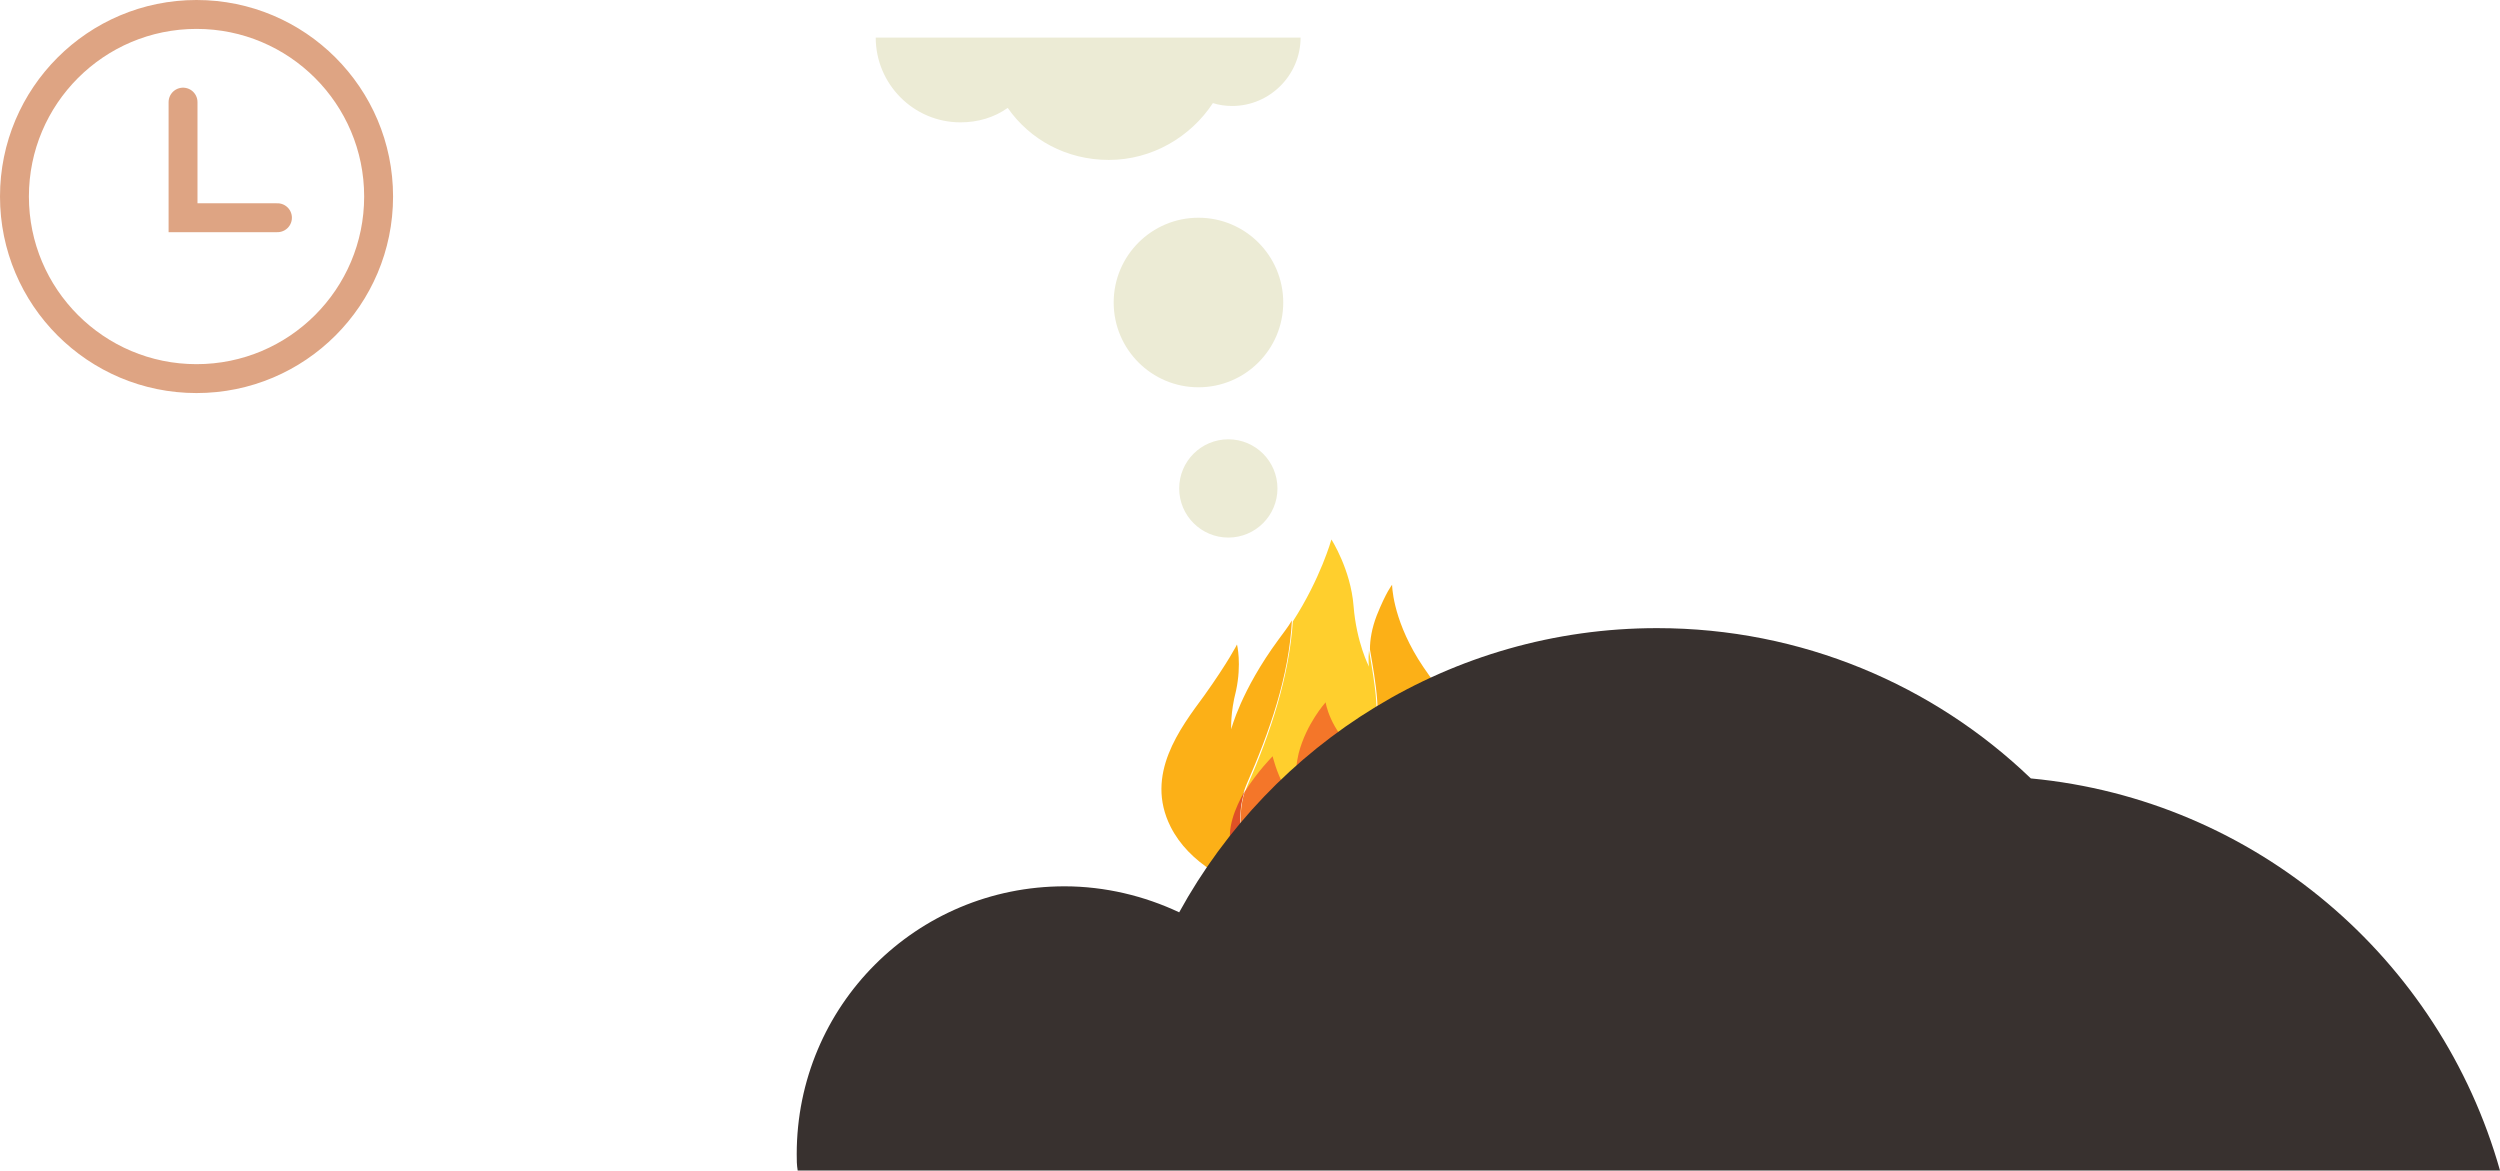 <?xml version="1.0" encoding="utf-8"?>
<!-- Generator: Adobe Illustrator 19.2.1, SVG Export Plug-In . SVG Version: 6.00 Build 0)  -->
<svg version="1.1" id="Layer_5" xmlns="http://www.w3.org/2000/svg" xmlns:xlink="http://www.w3.org/1999/xlink" x="0px" y="0px"
	 viewBox="0 0 259.5 121.5" style="enable-background:new 0 0 259.5 121.5;" xml:space="preserve">
<style type="text/css">
	.st0{fill:#FCB017;}
	.st1{fill:#FFCF2D;}
	.st2{fill:#F47629;}
	.st3{fill:#DF5126;}
	.st4{fill:#EF413B;}
	.st5{fill:#38312F;}
	.st6{fill:none;stroke:#DEA483;stroke-width:3;stroke-miterlimit:10;}
	.st7{fill:none;stroke:#DEA483;stroke-width:3;stroke-linecap:round;stroke-miterlimit:10;}
	.st8{fill:#ECEBD5;}
</style>
<g>
	<path class="st0" d="M129.4,81.4c2.4-5.5,4.4-11.2,4.7-17c-0.4,0.7-0.9,1.3-1.4,2c-3.9,5.3-4.9,9.3-4.9,9.3s-0.1-1.7,0.5-4
		c0.6-2.8,0.1-4.8,0.1-4.8s-0.9,1.8-3.4,5.3c-2.5,3.4-6.2,8.2-3.5,13.6c1.9,3.8,6.2,6.1,10.5,7.2C129.2,89.7,127.8,85.2,129.4,81.4z
		"/>
	<path class="st0" d="M147.2,68.4c-2.7-4.4-2.7-7.7-2.7-7.7s-0.6,0.7-1.6,3.2c-0.5,1.3-0.7,2.5-0.7,3.5c0.6,3.5,1.3,7.1,0.3,10.5
		c-1.7,5.1-4.8,10.7-3.6,15.6c5.4-0.2,14-1.7,15.8-7.8C156.6,79.4,149.9,72.8,147.2,68.4z"/>
	<path class="st1" d="M142.4,78c1-3.5,0.3-7-0.3-10.5c-0.1,1,0,1.7,0,1.7s-1.3-2.5-1.6-6.3c-0.3-3.8-2.3-6.9-2.3-6.9s-1.1,4-4,8.5
		c-0.4,5.8-2.3,11.5-4.7,17c-1.6,3.8-0.2,8.3,2.8,11.6c1.9,0.5,3.7,0.7,5.3,0.7c0.4,0,0.8,0,1.2,0C137.6,88.7,140.7,83.1,142.4,78z"
		/>
	<path class="st2" d="M142,79.2c-0.4-0.3-0.8-0.7-1.2-1.1c-2.8-2.4-3.2-5.2-3.2-5.2s-2,2.2-2.8,5.3c-0.9,3.9,0.4,5.8,0.4,5.8
		s-1.4-1.4-1.9-2.4c-0.8-1.4-1.2-3.1-1.2-3.1s-1.6,1.6-2.9,3.7c-1.1,3.5,0.1,7.4,2.6,10.4c1.9,0.9,4.1,1.2,5.8,1.2
		c0.4,0,0.8,0,1.2,0C137.7,89.1,140.3,83.9,142,79.2z"/>
	<path class="st3" d="M149.1,86.4c0-3.9-4.3-6.6-4.3-6.6s0.8,1.7,1,3.5c0.2,2.2-0.5,4.5-0.5,4.5s0.3-2.4-0.1-3.8
		c-0.4-1.8-1.3-3.1-3.2-4.8c-1.7,4.8-4.4,9.9-3.2,14.5C146,93.4,149.1,90.8,149.1,86.4z"/>
	<path class="st3" d="M129.2,82.1c-1,1.8-1.9,3.9-1.4,5.9c0.5,2.2,2.1,3.6,4,4.5C129.2,89.5,128,85.6,129.2,82.1z"/>
	<path class="st4" d="M137.3,82.9c0,0,0.3,1.6-0.2,3.1c-0.5,1.5-1.8,2.1-2,4c-0.3,1.9,1.2,3.9,3.3,3.7c0.1,0,0.3,0,0.4,0
		c-0.6-2.7,0-5.5,0.9-8.4C138.5,83.9,137.3,82.9,137.3,82.9z"/>
</g>
<path class="st5" d="M259.5,121.5c-6.2-22-25.4-38.5-48.7-40.7C200.7,71.1,187,65.2,172,65.2c-21.4,0-40,12-49.6,29.5
	c-3.6-1.7-7.7-2.7-11.9-2.7c-15.4,0-27.8,12.4-27.8,27.8c0,0.6,0,1.1,0.1,1.7H259.5z"/>
<circle class="st6" cx="20.4" cy="20.4" r="18.9"/>
<polyline class="st7" points="19,10.6 19,22.6 28.8,22.6 "/>
<circle class="st8" cx="127.5" cy="50.7" r="5.1"/>
<circle class="st8" cx="124.4" cy="31.4" r="8.8"/>
<path class="st8" d="M99.7,12.7c1.8,0,3.5-0.5,4.9-1.5c2.3,3.3,6.1,5.4,10.5,5.4c4.5,0,8.5-2.4,10.8-5.9c0.6,0.2,1.3,0.3,2,0.3
	c3.9,0,7.1-3.2,7.1-7.1H90.9C90.9,8.7,94.8,12.7,99.7,12.7z"/>
</svg>
